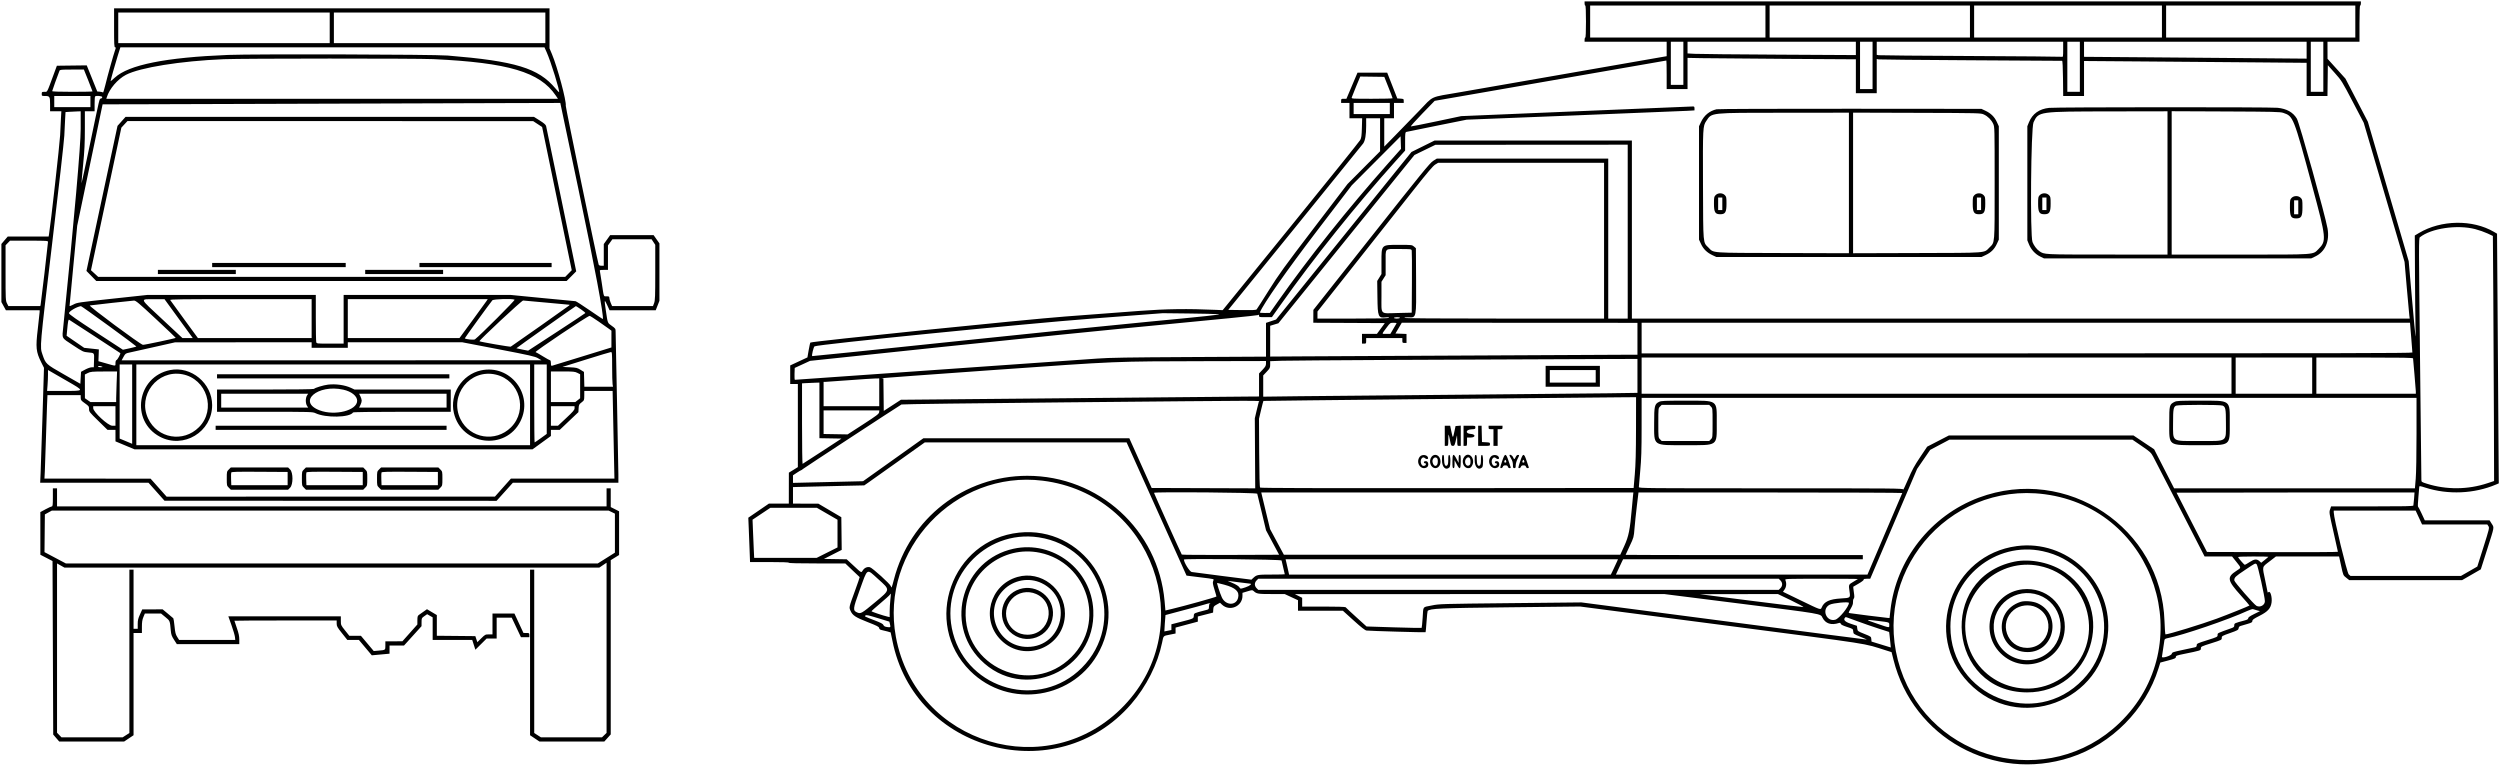 <svg id="svg" xmlns="http://www.w3.org/2000/svg" xmlns:xlink="http://www.w3.org/1999/xlink" width="400" height="122.649" viewBox="0, 0, 400,122.649"><g id="svgg"><path id="path0" d="M253.534 0.556 C 253.534 0.740,253.584 0.890,253.645 0.890 C 253.716 0.890,253.756 1.818,253.756 3.450 C 253.756 5.083,253.716 6.010,253.645 6.010 C 253.584 6.010,253.534 6.160,253.534 6.344 L 253.534 6.678 260.100 6.678 L 266.667 6.678 266.667 7.835 L 266.667 8.992 265.915 9.121 C 265.502 9.193,259.029 10.322,251.530 11.632 C 244.032 12.942,235.993 14.342,233.667 14.744 C 228.594 15.621,229.482 15.218,227.039 17.752 C 225.917 18.915,224.208 20.674,223.240 21.661 L 221.480 23.455 221.480 21.188 L 221.480 18.920 222.259 18.920 L 223.038 18.920 223.038 17.696 L 223.038 16.472 223.817 16.472 L 224.597 16.472 224.597 16.144 C 224.597 15.833,224.570 15.815,224.081 15.782 L 223.565 15.748 222.760 13.689 L 221.954 11.630 219.577 11.630 L 217.199 11.630 216.314 13.717 L 215.428 15.804 215.004 15.804 C 214.607 15.804,214.580 15.825,214.580 16.138 L 214.580 16.472 215.248 16.472 L 215.915 16.472 215.915 17.696 L 215.915 18.920 216.930 18.920 L 217.944 18.920 217.902 20.451 C 217.867 21.707,217.820 22.056,217.639 22.397 C 217.517 22.626,212.515 28.847,206.523 36.220 L 195.628 49.627 194.558 49.579 C 190.016 49.374,186.606 49.421,182.258 49.749 C 179.865 49.930,174.574 50.330,170.499 50.637 C 163.891 51.136,130.006 54.600,129.663 54.812 C 129.621 54.838,129.497 55.383,129.388 56.023 L 129.188 57.186 127.810 57.827 L 126.433 58.468 126.433 59.952 L 126.433 61.436 127.045 61.436 L 127.657 61.436 127.657 68.087 L 127.657 74.739 126.938 75.183 L 126.218 75.626 126.214 78.102 L 126.210 80.579 124.616 80.579 L 123.022 80.579 121.375 81.706 L 119.728 82.834 119.796 84.461 C 119.833 85.356,119.896 86.952,119.935 88.008 L 120.006 89.928 123.108 89.928 C 125.102 89.928,126.210 89.967,126.210 90.039 C 126.210 90.111,127.791 90.150,130.729 90.150 L 135.247 90.150 136.377 91.231 C 136.998 91.826,137.525 92.324,137.547 92.338 C 137.570 92.353,137.234 93.331,136.802 94.513 C 135.812 97.221,135.828 97.148,136.088 97.738 C 136.411 98.468,136.894 98.785,138.843 99.544 C 140.324 100.121,140.629 100.279,140.659 100.480 C 140.682 100.638,140.798 100.747,140.993 100.790 C 141.701 100.950,142.483 101.156,142.507 101.189 C 142.521 101.208,142.645 101.799,142.783 102.501 C 146.287 120.307,169.115 126.366,180.994 112.643 C 183.420 109.840,185.240 106.227,185.931 102.838 C 186.169 101.673,186.083 101.762,187.178 101.543 L 188.091 101.360 188.091 100.887 L 188.091 100.414 188.954 100.183 C 189.428 100.056,190.230 99.842,190.735 99.707 L 191.653 99.463 191.653 99.051 L 191.653 98.639 192.872 98.327 L 194.091 98.015 194.124 97.516 C 194.155 97.051,194.191 96.999,194.678 96.728 L 195.199 96.439 195.513 96.737 C 196.736 97.903,198.794 97.028,198.794 95.342 L 198.794 94.854 199.584 94.616 C 200.358 94.383,200.379 94.383,200.604 94.588 C 201.072 95.013,201.285 95.047,203.435 95.047 L 205.549 95.047 206.614 95.542 L 207.679 96.036 207.679 96.877 L 207.679 97.718 211.271 97.718 L 214.862 97.718 216.583 99.276 C 217.805 100.383,218.401 100.849,218.640 100.885 C 219.096 100.953,228.043 101.210,228.093 101.156 C 228.115 101.132,228.184 100.370,228.247 99.462 C 228.311 98.554,228.389 97.784,228.422 97.751 C 228.815 97.358,230.335 97.290,241.627 97.165 L 252.810 97.041 275.515 99.999 C 300.454 103.249,297.874 102.849,301.826 104.083 L 302.651 104.341 302.958 105.565 C 306.082 118.049,319.011 125.183,331.274 121.189 C 337.877 119.039,343.289 113.569,345.356 106.956 L 345.652 106.010 346.894 105.681 C 347.967 105.397,348.136 105.321,348.136 105.123 C 348.136 104.920,348.280 104.864,349.388 104.639 C 352.144 104.078,352.142 104.078,352.142 103.743 C 352.142 103.453,352.201 103.424,353.812 102.916 C 355.449 102.399,355.481 102.383,355.481 102.072 C 355.481 101.768,355.534 101.737,356.810 101.287 C 358.014 100.862,358.143 100.791,358.174 100.529 C 358.197 100.334,358.298 100.212,358.486 100.154 C 358.639 100.107,359.128 99.964,359.572 99.835 C 360.259 99.636,360.378 99.565,360.379 99.355 C 360.379 99.155,360.596 99.000,361.540 98.521 C 362.842 97.860,363.308 97.348,363.446 96.428 C 363.572 95.593,363.266 94.488,362.976 94.728 C 362.894 94.796,362.827 94.825,362.827 94.793 C 362.827 94.760,362.652 93.902,362.437 92.885 C 361.941 90.530,361.886 90.783,363.102 89.844 L 364.147 89.037 369.202 89.037 L 374.256 89.037 374.565 90.456 C 374.927 92.118,374.892 92.039,375.447 92.478 L 375.879 92.821 384.907 92.821 L 393.936 92.821 395.432 91.959 L 396.929 91.096 397.957 87.869 C 399.143 84.142,399.089 84.458,398.662 83.779 L 398.330 83.250 393.147 83.250 L 387.965 83.250 387.459 82.165 C 387.181 81.568,386.921 81.067,386.880 81.051 C 386.840 81.035,386.867 80.359,386.941 79.548 C 387.014 78.738,387.078 77.992,387.082 77.892 C 387.089 77.731,387.210 77.747,388.063 78.022 C 391.698 79.190,395.885 79.005,399.374 77.520 L 399.805 77.337 399.735 67.244 C 399.697 61.693,399.635 52.704,399.597 47.270 L 399.527 37.389 399.034 37.100 C 395.613 35.095,390.574 35.171,387.034 37.282 L 386.366 37.680 386.397 43.910 C 386.414 47.336,386.451 50.991,386.479 52.031 C 386.507 53.072,386.508 53.873,386.481 53.812 C 386.454 53.751,386.198 51.021,385.912 47.746 L 385.392 41.792 382.124 30.634 L 378.857 19.476 377.065 16.028 L 375.273 12.581 373.839 10.993 L 372.405 9.405 372.402 8.041 L 372.398 6.678 374.958 6.678 L 377.518 6.678 377.518 3.784 C 377.518 1.929,377.558 0.890,377.629 0.890 C 377.691 0.890,377.741 0.740,377.741 0.556 L 377.741 0.223 315.637 0.223 L 253.534 0.223 253.534 0.556 M282.471 3.450 L 282.471 6.010 268.447 6.010 L 254.424 6.010 254.424 3.450 L 254.424 0.890 268.447 0.890 L 282.471 0.890 282.471 3.450 M315.192 3.450 L 315.192 6.010 299.165 6.010 L 283.139 6.010 283.139 3.450 L 283.139 0.890 299.165 0.890 L 315.192 0.890 315.192 3.450 M345.910 3.450 L 345.910 6.010 330.885 6.010 L 315.860 6.010 315.860 3.450 L 315.860 0.890 330.885 0.890 L 345.910 0.890 345.910 3.450 M376.850 3.450 L 376.850 6.010 361.714 6.010 L 346.578 6.010 346.578 3.450 L 346.578 0.890 361.714 0.890 L 376.850 0.890 376.850 3.450 M18.253 4.452 C 18.253 7.106,18.277 7.568,18.415 7.568 C 18.555 7.568,18.555 7.630,18.408 8.041 C 18.151 8.762,17.208 12.136,16.854 13.604 C 16.680 14.322,16.510 14.864,16.476 14.809 C 16.441 14.753,16.222 14.691,15.987 14.672 L 15.561 14.636 14.720 12.547 L 13.878 10.458 11.490 10.488 L 9.101 10.518 8.608 11.853 C 7.456 14.974,7.606 14.691,7.113 14.691 C 6.704 14.691,6.678 14.711,6.678 15.025 C 6.678 15.350,6.693 15.359,7.212 15.359 C 7.960 15.359,8.013 15.449,8.013 16.717 L 8.013 17.807 8.914 17.807 L 9.816 17.807 9.751 18.948 C 9.715 19.576,9.657 20.790,9.620 21.647 C 9.567 22.897,8.089 36.073,7.844 37.479 L 7.781 37.841 4.511 37.841 L 1.241 37.841 0.732 38.437 L 0.223 39.033 0.223 43.682 L 0.223 48.330 0.582 48.984 L 0.942 49.638 3.643 49.638 L 6.344 49.638 6.345 49.889 C 6.345 50.026,6.210 51.263,6.046 52.637 C 5.691 55.595,5.762 56.296,6.585 57.946 L 7.037 58.853 6.802 66.516 C 6.673 70.731,6.536 74.868,6.497 75.710 L 6.427 77.240 15.094 77.241 L 23.762 77.242 25.042 78.679 L 26.322 80.117 52.886 80.125 L 79.451 80.134 80.754 78.687 L 82.057 77.240 90.500 77.240 L 98.943 77.240 98.941 75.932 C 98.940 75.213,98.841 69.891,98.720 64.107 C 98.599 58.322,98.500 53.360,98.499 53.080 C 98.498 52.590,98.474 52.554,97.884 52.134 C 97.192 51.641,97.244 51.775,96.938 49.707 C 96.669 47.887,96.688 47.815,97.167 48.852 L 97.529 49.638 101.223 49.638 L 104.918 49.638 105.213 48.884 L 105.509 48.130 105.509 43.537 L 105.509 38.943 105.042 38.281 L 104.575 37.618 101.101 37.618 L 97.627 37.618 97.116 38.334 L 96.605 39.049 96.605 40.782 L 96.605 42.515 96.223 42.515 C 95.956 42.515,95.823 42.457,95.782 42.321 C 95.528 41.491,90.484 17.135,90.523 16.925 C 90.655 16.202,89.196 10.756,88.301 8.634 L 87.924 7.742 87.924 4.539 L 87.924 1.336 53.088 1.336 L 18.253 1.336 18.253 4.452 M52.755 4.452 L 52.755 6.900 35.838 6.900 L 18.920 6.900 18.920 4.452 L 18.920 2.003 35.838 2.003 L 52.755 2.003 52.755 4.452 M87.257 4.452 L 87.257 6.900 70.339 6.900 L 53.422 6.900 53.422 4.452 L 53.422 2.003 70.339 2.003 L 87.257 2.003 87.257 4.452 M269.338 10.128 L 269.338 13.578 268.336 13.578 L 267.334 13.578 267.334 10.128 L 267.334 6.678 268.336 6.678 L 269.338 6.678 269.338 10.128 M296.939 7.746 L 296.939 8.814 284.613 8.745 C 277.834 8.707,271.774 8.648,271.146 8.612 L 270.006 8.548 270.006 7.613 L 270.006 6.678 283.472 6.678 L 296.939 6.678 296.939 7.746 M299.610 10.462 L 299.610 14.246 298.609 14.246 L 297.607 14.246 297.607 10.462 L 297.607 6.678 298.609 6.678 L 299.610 6.678 299.610 10.462 M330.106 7.910 C 330.106 9.029,330.088 9.136,329.911 9.086 C 329.804 9.056,323.230 9.000,315.303 8.962 C 307.376 8.924,300.753 8.866,300.584 8.834 L 300.278 8.775 300.278 7.726 L 300.278 6.678 315.192 6.678 L 330.106 6.678 330.106 7.910 M332.777 10.684 L 332.777 14.691 331.775 14.691 L 330.774 14.691 330.774 10.684 L 330.774 6.678 331.775 6.678 L 332.777 6.678 332.777 10.684 M369.060 8.030 L 369.060 9.383 360.796 9.311 C 356.251 9.271,348.237 9.205,342.988 9.165 L 333.445 9.092 333.445 7.885 L 333.445 6.678 351.252 6.678 L 369.060 6.678 369.060 8.030 M371.731 10.684 L 371.731 14.691 370.729 14.691 L 369.727 14.691 369.727 10.684 L 369.727 6.678 370.729 6.678 L 371.731 6.678 371.731 10.684 M87.464 8.348 C 88.143 9.866,89.610 14.601,89.451 14.760 C 89.431 14.780,89.175 14.510,88.882 14.160 C 86.156 10.896,82.497 9.778,71.619 8.887 C 69.379 8.703,40.691 8.623,36.519 8.788 C 26.509 9.185,20.583 10.373,18.365 12.426 C 17.997 12.767,17.696 13.016,17.696 12.980 C 17.696 12.828,18.406 10.300,18.817 8.987 L 19.261 7.568 53.188 7.568 L 87.115 7.568 87.464 8.348 M285.726 9.419 L 296.939 9.487 296.939 12.201 L 296.939 14.914 298.609 14.914 L 300.278 14.914 300.278 12.178 L 300.278 9.443 300.584 9.501 C 300.753 9.534,307.401 9.597,315.359 9.643 C 323.317 9.688,329.878 9.728,329.939 9.732 C 330.009 9.736,330.061 10.775,330.080 12.549 L 330.110 15.359 331.777 15.359 L 333.445 15.359 333.445 12.559 L 333.445 9.760 342.988 9.833 C 348.237 9.873,356.251 9.939,360.796 9.978 L 369.060 10.051 369.060 12.705 L 369.060 15.359 370.727 15.359 L 372.394 15.359 372.424 12.896 L 372.454 10.434 373.567 11.679 C 374.652 12.893,374.724 13.009,376.440 16.284 L 378.199 19.644 381.465 30.774 L 384.730 41.903 385.075 45.910 C 385.265 48.114,385.450 50.154,385.486 50.445 L 385.552 50.974 323.327 50.974 L 261.102 50.974 261.102 36.728 L 261.102 22.482 245.320 22.482 L 229.539 22.482 227.686 23.400 L 225.834 24.318 215.001 37.721 L 204.169 51.124 203.364 51.392 L 202.560 51.660 202.560 54.361 L 202.560 57.062 190.234 57.128 C 180.564 57.179,177.416 57.231,175.626 57.368 C 173.521 57.529,127.378 60.768,127.180 60.768 C 127.132 60.768,127.107 60.340,127.124 59.817 L 127.156 58.867 128.381 58.303 L 129.605 57.739 150.574 55.526 C 162.107 54.308,178.184 52.686,186.300 51.921 C 194.417 51.155,201.145 50.478,201.252 50.417 C 201.410 50.325,201.447 50.346,201.447 50.528 C 201.447 50.736,201.518 50.751,202.476 50.746 L 203.506 50.740 204.897 48.774 C 210.216 41.259,217.070 32.704,223.466 25.598 L 224.818 24.096 224.819 22.629 C 224.819 21.326,224.841 21.155,225.014 21.107 C 225.121 21.077,227.337 20.624,229.939 20.101 L 234.669 19.149 251.753 18.474 C 261.149 18.103,269.350 17.768,269.978 17.731 L 271.119 17.663 271.119 17.346 C 271.119 17.090,271.070 17.029,270.868 17.033 C 270.730 17.035,262.329 17.384,252.198 17.809 L 233.779 18.581 229.827 19.419 C 227.654 19.879,225.815 20.244,225.740 20.228 C 225.666 20.213,226.492 19.286,227.577 18.167 L 229.549 16.134 236.561 14.916 C 240.417 14.246,248.747 12.794,255.072 11.690 C 261.396 10.586,266.592 9.683,266.619 9.683 C 266.645 9.683,266.667 10.710,266.667 11.964 L 266.667 14.246 268.336 14.246 L 270.006 14.246 270.006 11.753 L 270.006 9.260 272.259 9.305 C 273.499 9.330,279.559 9.381,285.726 9.419 M69.338 9.460 C 81.309 10.021,86.386 11.529,88.914 15.275 L 89.271 15.804 53.142 15.804 L 17.013 15.804 17.091 15.554 C 17.510 14.202,18.813 12.675,20.145 11.976 C 22.378 10.805,28.913 9.758,35.782 9.471 C 38.851 9.343,66.645 9.334,69.338 9.460 M14.112 12.843 C 14.492 13.785,14.802 14.586,14.802 14.624 C 14.802 14.661,13.350 14.691,11.575 14.691 C 9.699 14.691,8.347 14.649,8.347 14.589 C 8.347 14.506,9.233 12.034,9.517 11.324 C 9.587 11.150,9.790 11.130,11.509 11.130 L 13.422 11.130 14.112 12.843 M222.152 13.968 C 222.517 14.886,222.815 15.675,222.815 15.721 C 222.816 15.767,221.333 15.804,219.520 15.804 C 216.287 15.804,216.224 15.800,216.281 15.583 C 216.313 15.462,216.632 14.661,216.990 13.803 L 217.641 12.245 219.565 12.271 L 221.489 12.298 222.152 13.968 M14.469 16.249 L 14.469 17.140 11.575 17.140 L 8.681 17.140 8.681 16.249 L 8.681 15.359 11.575 15.359 L 14.469 15.359 14.469 16.249 M16.361 15.536 C 16.361 15.634,16.263 15.739,16.145 15.770 C 15.888 15.837,16.025 15.264,14.351 23.281 C 13.652 26.628,13.064 29.350,13.044 29.330 C 13.024 29.311,13.136 27.994,13.293 26.404 C 13.516 24.139,13.578 22.894,13.578 20.660 L 13.578 17.807 14.357 17.807 L 15.136 17.807 15.136 16.657 C 15.136 16.025,15.170 15.474,15.211 15.433 C 15.378 15.266,16.361 15.354,16.361 15.536 M92.521 30.135 C 95.110 42.456,96.676 50.794,96.450 51.052 C 96.439 51.065,95.485 50.427,94.330 49.633 C 93.175 48.840,92.164 48.191,92.084 48.191 C 92.003 48.191,89.636 47.966,86.824 47.691 L 81.710 47.190 68.345 47.190 L 54.981 47.190 54.981 51.085 L 54.981 54.981 52.823 54.981 C 50.680 54.981,50.665 54.979,50.599 54.730 C 50.562 54.592,50.531 52.839,50.530 50.835 L 50.529 47.190 37.034 47.192 L 23.539 47.194 17.944 47.797 C 12.486 48.385,12.334 48.408,11.739 48.730 C 11.404 48.912,11.130 49.009,11.130 48.947 C 11.130 48.884,11.405 45.971,11.741 42.474 L 12.352 36.116 14.384 26.405 L 16.416 16.694 23.539 16.678 C 27.457 16.669,40.278 16.629,52.031 16.589 C 63.784 16.549,77.056 16.507,81.525 16.494 L 89.649 16.472 92.521 30.135 M222.371 17.362 L 222.371 18.253 219.477 18.253 L 216.583 18.253 216.583 17.362 L 216.583 16.472 219.477 16.472 L 222.371 16.472 222.371 17.362 M327.857 17.260 C 326.271 17.428,325.179 18.210,324.628 19.572 L 324.374 20.200 324.374 29.327 L 324.374 38.453 324.628 39.081 C 324.969 39.925,325.633 40.654,326.409 41.034 L 327.045 41.347 348.414 41.347 L 369.783 41.347 370.405 41.055 C 372.020 40.298,372.766 38.622,372.406 36.557 C 372.045 34.487,367.899 19.642,367.495 18.976 C 366.878 17.958,365.884 17.401,364.408 17.246 C 363.211 17.120,329.056 17.133,327.857 17.260 M274.652 17.482 C 273.509 17.754,272.660 18.451,272.154 19.533 L 271.842 20.200 271.842 29.271 L 271.842 38.342 272.164 39.039 C 272.540 39.853,273.118 40.418,273.999 40.831 L 274.624 41.124 295.826 41.124 L 317.028 41.124 317.696 40.812 C 318.563 40.407,319.105 39.868,319.496 39.023 L 319.811 38.342 319.811 29.271 L 319.811 20.200 319.489 19.503 C 319.113 18.689,318.535 18.124,317.654 17.711 L 317.028 17.418 296.049 17.401 C 284.087 17.391,274.890 17.426,274.652 17.482 M12.910 20.622 C 12.910 23.304,11.908 34.690,10.128 52.238 C 9.922 54.264,9.780 53.986,11.661 55.228 C 13.257 56.282,13.321 56.312,14.097 56.384 C 15.129 56.479,15.086 56.421,15.045 57.679 L 15.010 58.765 14.656 58.768 C 14.461 58.769,14.001 58.932,13.634 59.129 L 12.966 59.488 12.910 60.447 L 12.855 61.407 10.218 59.899 C 7.307 58.234,7.318 58.244,6.794 56.720 C 6.364 55.471,6.336 55.797,8.332 39.065 C 9.373 30.342,10.254 22.529,10.290 21.703 C 10.326 20.876,10.384 19.689,10.419 19.065 L 10.483 17.929 11.112 17.889 C 11.458 17.867,12.005 17.840,12.326 17.829 L 12.910 17.807 12.910 20.622 M346.800 29.271 L 346.800 40.735 337.145 40.730 C 326.837 40.724,327.106 40.738,326.288 40.178 C 325.873 39.893,325.423 39.294,325.201 38.731 C 324.798 37.708,324.948 20.450,325.367 19.567 C 326.191 17.831,326.110 17.842,337.757 17.823 L 346.800 17.807 346.800 29.271 M365.308 18.053 C 366.936 18.605,366.947 18.633,369.950 29.752 C 372.219 38.148,372.258 38.548,370.959 39.848 C 370.021 40.785,370.744 40.735,358.355 40.735 L 347.468 40.735 347.468 29.265 L 347.468 17.795 356.121 17.833 C 363.757 17.867,364.837 17.893,365.308 18.053 M295.826 29.274 L 295.826 40.517 285.281 40.487 C 273.420 40.453,274.254 40.514,273.353 39.613 C 272.464 38.724,272.514 39.294,272.479 29.611 C 272.445 20.352,272.454 20.181,273.012 19.348 C 273.917 17.997,273.442 18.046,285.504 18.038 L 295.826 18.030 295.826 29.274 M317.419 18.318 C 318.059 18.614,318.615 19.170,318.911 19.810 C 319.140 20.306,319.143 20.420,319.143 29.271 C 319.143 39.346,319.194 38.719,318.300 39.613 C 317.401 40.512,318.189 40.453,306.706 40.487 L 296.494 40.518 296.494 29.271 L 296.494 18.024 306.706 18.055 C 316.794 18.085,316.923 18.089,317.419 18.318 M19.445 19.418 L 18.801 20.138 16.317 31.744 L 13.833 43.350 14.621 44.157 L 15.409 44.964 53.033 44.964 L 90.657 44.964 91.426 44.189 L 92.195 43.414 89.825 31.936 C 88.521 25.623,87.419 20.325,87.375 20.162 C 87.318 19.950,87.036 19.704,86.364 19.283 L 85.431 18.698 52.760 18.698 L 20.089 18.698 19.445 19.418 M220.812 21.563 L 220.812 24.205 218.209 26.822 L 215.605 29.438 210.209 36.505 C 205.457 42.730,204.597 43.918,203.002 46.466 C 202.006 48.058,201.133 49.424,201.062 49.502 C 200.964 49.609,200.402 49.636,198.728 49.613 L 196.522 49.583 207.193 36.440 C 213.061 29.212,217.972 23.147,218.105 22.962 C 218.429 22.512,218.587 21.581,218.587 20.124 L 218.587 18.920 219.699 18.920 L 220.812 18.920 220.812 21.563 M86.024 19.850 L 86.740 20.320 89.110 31.778 L 91.480 43.237 90.958 43.767 L 90.437 44.296 53.073 44.296 L 15.708 44.296 15.132 43.766 L 14.555 43.236 16.986 31.829 L 19.418 20.423 19.908 19.894 L 20.398 19.366 52.853 19.373 L 85.309 19.381 86.024 19.850 M222.109 26.128 C 215.665 33.380,209.304 41.353,204.396 48.329 L 203.172 50.069 202.356 50.076 C 201.907 50.080,201.556 50.043,201.577 49.993 C 202.151 48.589,205.873 43.280,210.835 36.784 L 216.276 29.661 220.186 25.736 L 224.096 21.812 224.128 22.816 L 224.160 23.819 222.109 26.128 M260.434 37.062 L 260.434 50.974 258.876 50.974 L 257.318 50.974 257.318 38.175 L 257.318 25.376 243.600 25.378 L 229.883 25.381 229.299 25.745 C 228.793 26.059,227.458 27.696,219.426 37.846 L 210.138 49.583 210.133 50.611 L 210.128 51.640 215.851 51.668 L 221.575 51.697 220.943 52.556 L 220.312 53.414 219.115 53.418 L 217.919 53.422 217.919 54.201 L 217.919 54.981 218.253 54.981 C 218.568 54.981,218.587 54.956,218.587 54.535 L 218.587 54.090 221.480 54.090 L 224.374 54.090 224.374 54.480 C 224.374 54.838,224.400 54.869,224.708 54.869 L 225.042 54.869 225.042 54.150 L 225.042 53.431 224.155 53.399 L 223.268 53.367 223.779 52.501 L 224.289 51.635 243.141 51.645 L 261.992 51.655 261.992 54.208 L 261.992 56.761 259.850 56.760 C 257.410 56.760,216.749 56.963,208.598 57.017 L 203.228 57.052 203.228 54.587 L 203.228 52.122 203.885 51.923 L 204.543 51.724 215.429 38.260 L 226.316 24.796 227.988 23.983 L 229.661 23.170 245.047 23.160 L 260.434 23.150 260.434 37.062 M256.650 38.509 L 256.650 50.974 240.679 50.974 C 229.832 50.974,224.708 50.937,224.708 50.860 C 224.708 50.791,224.973 50.756,225.364 50.771 C 226.640 50.822,226.613 50.953,226.575 44.812 L 226.544 39.713 226.232 39.445 C 225.926 39.182,225.877 39.176,223.860 39.176 C 220.964 39.176,221.035 39.106,221.035 41.952 L 221.035 43.848 220.694 44.402 L 220.352 44.957 220.388 47.548 C 220.431 50.732,220.510 50.919,221.755 50.779 C 222.143 50.735,222.271 50.754,222.214 50.846 C 222.156 50.939,220.609 50.974,216.465 50.974 L 210.796 50.974 210.796 50.408 L 210.796 49.843 217.106 41.866 C 220.577 37.479,224.711 32.251,226.293 30.248 C 228.400 27.581,229.295 26.531,229.638 26.326 L 230.106 26.046 243.378 26.044 L 256.650 26.043 256.650 38.509 M274.508 31.214 C 274.254 31.468,274.235 31.566,274.235 32.610 C 274.235 33.960,274.426 34.279,275.237 34.279 C 276.047 34.279,276.238 33.960,276.238 32.610 C 276.238 31.566,276.219 31.468,275.965 31.214 C 275.585 30.834,274.888 30.834,274.508 31.214 M315.910 31.214 C 315.656 31.468,315.637 31.566,315.637 32.610 C 315.637 33.960,315.829 34.279,316.639 34.279 C 317.449 34.279,317.641 33.960,317.641 32.610 C 317.641 31.566,317.621 31.468,317.367 31.214 C 316.988 30.834,316.290 30.834,315.910 31.214 M326.372 31.214 C 326.118 31.468,326.099 31.566,326.099 32.610 C 326.099 33.960,326.291 34.279,327.101 34.279 C 327.911 34.279,328.102 33.960,328.102 32.610 C 328.102 31.566,328.083 31.468,327.829 31.214 C 327.450 30.834,326.752 30.834,326.372 31.214 M366.662 31.659 C 366.404 31.916,366.388 32.004,366.388 33.166 C 366.388 34.640,366.561 34.947,367.390 34.947 C 368.219 34.947,368.392 34.640,368.392 33.166 C 368.392 32.004,368.376 31.916,368.119 31.659 C 367.739 31.279,367.041 31.279,366.662 31.659 M275.570 32.610 L 275.570 33.612 275.237 33.612 L 274.903 33.612 274.903 32.610 L 274.903 31.608 275.237 31.608 L 275.570 31.608 275.570 32.610 M316.973 32.610 L 316.973 33.612 316.639 33.612 L 316.305 33.612 316.305 32.610 L 316.305 31.608 316.639 31.608 L 316.973 31.608 316.973 32.610 M327.435 32.610 L 327.435 33.612 327.101 33.612 L 326.767 33.612 326.767 32.610 L 326.767 31.608 327.101 31.608 L 327.435 31.608 327.435 32.610 M367.724 33.166 L 367.724 34.279 367.390 34.279 L 367.056 34.279 367.056 33.166 L 367.056 32.053 367.390 32.053 L 367.724 32.053 367.724 33.166 M396.041 36.661 C 396.649 36.819,397.532 37.129,398.003 37.350 L 398.860 37.752 398.929 47.451 C 398.967 52.786,399.011 61.608,399.026 67.056 L 399.054 76.962 397.997 77.314 C 394.870 78.355,391.427 78.384,388.300 77.396 C 387.446 77.126,387.423 77.110,387.421 76.762 C 387.420 76.566,387.321 67.791,387.202 57.262 C 386.998 39.184,386.997 38.111,387.177 37.967 C 388.977 36.528,393.153 35.913,396.041 36.661 M104.548 38.729 L 104.841 39.172 104.841 43.594 C 104.841 47.420,104.817 48.081,104.659 48.494 L 104.477 48.971 101.205 48.971 L 97.933 48.971 97.714 48.460 C 97.594 48.180,97.496 47.829,97.496 47.681 C 97.496 47.442,97.447 47.412,97.056 47.412 C 96.550 47.412,96.635 47.652,96.270 45.186 C 96.148 44.360,96.023 43.571,95.991 43.434 C 95.936 43.195,95.966 43.183,96.603 43.183 L 97.273 43.183 97.273 41.226 L 97.273 39.268 97.626 38.777 L 97.979 38.286 101.117 38.286 L 104.255 38.286 104.548 38.729 M7.680 38.703 C 7.682 38.965,6.575 48.402,6.505 48.720 L 6.451 48.971 3.896 48.971 L 1.340 48.971 1.115 48.530 C 0.901 48.109,0.890 47.884,0.890 43.666 L 0.890 39.243 1.246 38.876 L 1.602 38.509 4.641 38.509 C 7.460 38.509,7.680 38.523,7.680 38.703 M225.877 40.095 C 225.911 40.232,225.924 42.524,225.907 45.186 L 225.876 50.028 223.556 50.083 C 220.751 50.151,221.035 50.451,221.035 47.424 L 221.035 45.083 221.369 44.556 L 221.703 44.030 221.703 42.113 C 221.703 39.584,221.460 39.844,223.827 39.844 C 225.798 39.844,225.817 39.847,225.877 40.095 M33.945 42.404 L 33.945 42.738 44.630 42.738 L 55.314 42.738 55.314 42.404 L 55.314 42.070 44.630 42.070 L 33.945 42.070 33.945 42.404 M67.112 42.404 L 67.112 42.738 77.685 42.738 L 88.258 42.738 88.258 42.404 L 88.258 42.070 77.685 42.070 L 67.112 42.070 67.112 42.404 M25.264 43.517 L 25.264 43.851 31.497 43.851 L 37.730 43.851 37.730 43.517 L 37.730 43.183 31.497 43.183 L 25.264 43.183 25.264 43.517 M58.431 43.517 L 58.431 43.851 64.663 43.851 L 70.896 43.851 70.896 43.517 L 70.896 43.183 64.663 43.183 L 58.431 43.183 58.431 43.517 M28.102 50.316 C 29.082 51.661,30.099 53.061,30.363 53.426 L 30.842 54.090 30.015 54.090 L 29.188 54.090 25.939 51.057 C 22.208 47.575,22.321 47.883,24.763 47.875 L 26.322 47.870 28.102 50.316 M49.861 50.974 L 49.861 54.090 40.762 54.088 L 31.664 54.086 29.494 51.120 C 28.300 49.489,27.283 48.088,27.234 48.006 C 27.160 47.883,29.069 47.858,38.503 47.858 L 49.861 47.858 49.861 50.974 M77.835 48.172 C 77.722 48.346,76.704 49.748,75.573 51.289 L 73.516 54.090 64.582 54.090 L 55.648 54.090 55.648 50.974 L 55.648 47.858 66.845 47.858 L 78.041 47.858 77.835 48.172 M82.336 47.952 C 82.455 48.028,76.867 53.617,75.996 54.293 C 75.833 54.419,74.564 54.299,74.365 54.139 C 74.330 54.111,78.433 48.447,78.775 48.052 C 78.958 47.841,82.025 47.755,82.336 47.952 M24.959 51.052 C 26.714 52.686,28.135 54.039,28.117 54.057 C 28.020 54.154,23.059 55.207,22.864 55.172 C 22.403 55.089,14.087 48.919,14.373 48.873 C 14.848 48.796,21.083 48.108,21.429 48.094 C 21.726 48.082,22.166 48.450,24.959 51.052 M87.368 48.414 C 89.233 48.598,90.858 48.748,90.979 48.748 C 91.171 48.748,91.179 48.768,91.037 48.902 C 90.892 49.038,82.063 55.259,81.721 55.465 C 81.614 55.530,76.829 54.702,76.713 54.600 C 76.593 54.493,83.460 48.086,83.697 48.083 C 83.851 48.082,85.503 48.230,87.368 48.414 M17.433 52.164 C 19.842 53.920,21.814 55.389,21.814 55.428 C 21.814 55.467,21.331 55.602,20.741 55.729 L 19.668 55.959 15.371 53.157 C 12.229 51.108,11.065 50.292,11.040 50.121 C 10.998 49.831,12.273 49.073,12.953 48.983 C 13.007 48.976,15.023 50.407,17.433 52.164 M92.946 49.488 C 93.363 49.773,93.680 50.045,93.651 50.092 C 93.622 50.139,91.733 51.392,89.454 52.876 C 87.174 54.361,85.127 55.695,84.904 55.841 L 84.499 56.107 83.576 55.932 C 83.069 55.835,82.638 55.742,82.620 55.723 C 82.588 55.691,92.049 48.988,92.143 48.976 C 92.168 48.973,92.529 49.204,92.946 49.488 M194.992 50.272 C 195.551 50.326,192.994 50.600,183.751 51.479 C 177.170 52.105,162.384 53.609,150.892 54.821 C 139.400 56.032,129.976 57.002,129.950 56.976 C 129.842 56.865,130.173 55.499,130.328 55.417 C 130.941 55.096,163.716 51.814,174.680 50.977 L 186.032 50.110 190.150 50.157 C 192.415 50.182,194.594 50.234,194.992 50.272 M95.783 51.450 C 96.511 51.956,97.269 52.492,97.468 52.639 L 97.830 52.908 97.828 54.250 L 97.826 55.593 93.181 57.029 C 90.627 57.819,88.449 58.489,88.342 58.517 C 88.179 58.559,88.147 58.491,88.147 58.110 C 88.147 57.851,88.094 57.652,88.025 57.652 C 87.958 57.652,87.452 57.373,86.900 57.032 C 86.349 56.691,85.806 56.378,85.693 56.336 C 85.498 56.264,93.996 50.563,94.336 50.538 C 94.404 50.533,95.055 50.943,95.783 51.450 M223.984 50.863 C 223.947 50.924,223.718 50.974,223.477 50.974 C 223.236 50.974,223.038 50.924,223.038 50.863 C 223.038 50.801,223.267 50.751,223.546 50.751 C 223.856 50.751,224.026 50.795,223.984 50.863 M15.192 53.842 C 17.396 55.277,19.221 56.471,19.247 56.497 C 19.336 56.582,18.812 57.546,18.642 57.612 C 18.533 57.653,18.475 57.827,18.475 58.111 C 18.475 58.612,18.630 58.614,16.806 58.094 L 15.748 57.793 15.783 56.851 L 15.817 55.909 14.643 55.781 L 13.469 55.653 12.064 54.688 L 10.659 53.722 10.732 52.932 C 10.875 51.389,10.931 51.087,11.060 51.162 C 11.129 51.202,12.988 52.408,15.192 53.842 M223.451 51.725 C 223.425 51.771,223.191 52.172,222.931 52.615 L 222.457 53.422 221.788 53.422 C 221.027 53.422,221.011 53.554,221.925 52.323 C 222.416 51.662,222.437 51.648,222.961 51.645 C 223.256 51.643,223.476 51.679,223.451 51.725 M385.791 53.951 C 385.896 55.221,385.981 56.323,385.980 56.400 C 385.977 56.511,373.569 56.539,324.318 56.539 L 262.660 56.539 262.660 54.090 L 262.660 51.642 324.130 51.642 L 385.600 51.642 385.791 53.951 M49.861 55.203 L 49.861 55.648 52.755 55.648 L 55.648 55.648 55.648 55.203 L 55.648 54.758 64.788 54.758 L 73.928 54.758 79.722 55.873 C 84.822 56.855,85.583 57.028,86.080 57.317 L 86.644 57.647 53.054 57.649 L 19.463 57.652 19.763 57.100 C 20.040 56.591,20.108 56.539,20.633 56.428 C 20.946 56.362,22.730 55.963,24.597 55.542 L 27.991 54.777 38.926 54.767 L 49.861 54.758 49.861 55.203 M97.942 58.681 C 97.943 59.982,97.975 61.234,98.012 61.464 L 98.081 61.881 95.789 61.881 L 93.497 61.881 93.465 60.694 L 93.434 59.506 92.877 59.163 C 92.372 58.852,92.212 58.815,91.155 58.765 L 89.990 58.709 93.771 57.524 C 95.850 56.872,97.639 56.333,97.746 56.327 C 97.926 56.317,97.941 56.499,97.942 58.681 M357.040 60.100 L 357.040 62.994 309.850 62.994 L 262.660 62.994 262.660 60.100 L 262.660 57.206 309.850 57.206 L 357.040 57.206 357.040 60.100 M369.950 60.100 L 369.950 62.994 363.829 62.994 L 357.707 62.994 357.707 60.100 L 357.707 57.206 363.829 57.206 L 369.950 57.206 369.950 60.100 M386.090 57.346 C 386.091 57.422,386.191 58.561,386.312 59.878 C 386.433 61.194,386.532 62.433,386.533 62.632 L 386.533 62.994 378.575 62.994 L 370.618 62.994 370.618 60.100 L 370.618 57.206 378.353 57.206 C 384.466 57.206,386.088 57.236,386.090 57.346 M261.992 60.143 L 261.992 62.856 257.290 62.927 C 254.704 62.966,243.798 63.071,233.055 63.160 C 222.312 63.249,210.956 63.355,207.819 63.395 L 202.115 63.468 202.115 61.767 L 202.115 60.066 202.671 59.478 C 203.185 58.935,203.228 58.847,203.228 58.338 L 203.228 57.787 205.147 57.719 C 206.805 57.661,234.638 57.511,255.342 57.449 L 261.992 57.429 261.992 60.143 M202.560 58.170 C 202.560 58.505,202.462 58.679,202.003 59.165 L 201.447 59.753 201.447 61.596 L 201.447 63.439 200.473 63.444 C 199.937 63.447,187.045 63.564,171.822 63.706 L 144.145 63.962 142.774 64.854 L 141.402 65.746 141.373 63.153 L 141.343 60.560 141.039 60.525 C 140.871 60.505,148.873 59.915,158.820 59.212 C 179.258 57.768,177.990 57.821,193.016 57.785 L 202.560 57.763 202.560 58.170 M21.146 64.665 L 21.146 71.010 20.729 70.833 C 20.499 70.735,20.049 70.546,19.727 70.414 L 19.143 70.173 19.143 64.246 L 19.143 58.319 20.145 58.319 L 21.146 58.319 21.146 64.665 M84.808 64.775 L 84.808 71.230 53.311 71.230 L 21.814 71.230 21.814 64.775 L 21.814 58.319 53.311 58.319 L 84.808 58.319 84.808 64.775 M87.479 63.871 L 87.479 69.423 86.542 70.104 C 86.027 70.478,85.576 70.785,85.540 70.785 C 85.505 70.785,85.476 67.980,85.476 64.552 L 85.476 58.319 86.477 58.319 L 87.479 58.319 87.479 63.871 M16.305 58.653 C 16.484 58.730,16.445 58.751,16.110 58.757 C 15.881 58.761,15.693 58.715,15.693 58.653 C 15.693 58.520,15.996 58.520,16.305 58.653 M247.301 60.211 L 247.301 61.881 251.642 61.881 L 255.982 61.881 255.982 60.211 L 255.982 58.542 251.642 58.542 L 247.301 58.542 247.301 60.211 M27.212 59.212 C 21.910 60.277,20.826 67.342,25.577 69.874 C 29.354 71.887,33.952 69.107,33.944 64.814 C 33.938 61.323,30.588 58.535,27.212 59.212 M76.952 59.264 C 73.910 59.926,71.912 63.072,72.622 66.084 C 73.844 71.270,80.873 72.155,83.261 67.424 C 85.430 63.127,81.651 58.241,76.952 59.264 M10.740 60.967 C 13.564 62.595,13.579 62.549,10.231 62.549 L 7.535 62.549 7.607 61.630 C 7.646 61.125,7.678 60.372,7.679 59.956 L 7.679 59.200 8.152 59.474 C 8.413 59.625,9.577 60.297,10.740 60.967 M255.314 60.211 L 255.314 61.213 251.642 61.213 L 247.969 61.213 247.969 60.211 L 247.969 59.210 251.642 59.210 L 255.314 59.210 255.314 60.211 M18.660 61.287 C 18.619 62.306,18.587 63.408,18.587 63.735 L 18.587 64.329 16.529 64.329 L 14.472 64.329 14.029 64.023 L 13.587 63.717 13.582 61.819 L 13.578 59.921 14.051 59.684 C 14.483 59.467,14.710 59.446,16.628 59.439 L 18.733 59.432 18.660 61.287 M92.381 59.657 L 92.821 59.882 92.821 61.800 L 92.821 63.717 92.438 64.023 L 92.054 64.329 90.101 64.329 L 88.147 64.329 88.147 61.881 L 88.147 59.432 90.043 59.432 C 91.727 59.432,91.989 59.458,92.381 59.657 M29.172 59.878 C 33.090 60.609,34.638 65.539,31.832 68.351 C 29.320 70.869,25.195 70.162,23.695 66.955 C 21.969 63.268,25.171 59.131,29.172 59.878 M79.345 59.938 C 83.147 60.834,84.518 65.624,81.759 68.373 C 79.302 70.821,75.202 70.168,73.686 67.088 C 71.797 63.252,75.194 58.960,79.345 59.938 M34.725 60.211 L 34.725 60.545 53.311 60.545 L 71.898 60.545 71.898 60.211 L 71.898 59.878 53.311 59.878 L 34.725 59.878 34.725 60.211 M140.679 62.771 L 140.679 64.997 136.227 64.997 L 131.775 64.997 131.775 63.050 L 131.775 61.102 132.137 61.094 C 132.336 61.090,134.026 60.970,135.893 60.829 C 137.760 60.688,139.601 60.566,139.983 60.559 L 140.679 60.545 140.679 62.771 M131.107 65.662 L 131.107 70.111 132.872 70.142 L 134.637 70.173 131.573 72.176 C 129.888 73.278,128.468 74.196,128.417 74.216 C 128.367 74.237,128.325 71.347,128.325 67.794 L 128.325 61.335 129.021 61.296 C 129.403 61.274,130.029 61.246,130.412 61.235 L 131.107 61.213 131.107 65.662 M52.476 61.542 C 51.756 61.627,50.348 62.056,50.245 62.223 C 50.207 62.285,47.050 62.326,42.453 62.326 L 34.725 62.326 34.725 64.107 L 34.725 65.888 42.369 65.888 C 49.729 65.888,50.030 65.896,50.466 66.105 C 52.097 66.891,55.976 66.820,56.485 65.995 C 56.527 65.927,59.432 65.888,64.336 65.888 L 72.120 65.888 72.120 64.107 L 72.120 62.326 64.424 62.326 L 56.727 62.326 56.160 62.062 C 55.166 61.599,53.725 61.396,52.476 61.542 M54.925 62.345 C 56.231 62.633,57.146 63.365,57.146 64.122 C 57.146 65.672,53.609 66.579,51.150 65.659 C 47.523 64.302,50.791 61.432,54.925 62.345 M98.092 66.194 C 98.132 68.198,98.198 71.354,98.237 73.205 L 98.309 76.572 90.028 76.575 L 81.747 76.577 80.467 78.016 L 79.188 79.455 52.922 79.459 L 26.656 79.464 25.376 78.026 L 24.096 76.589 15.603 76.580 L 7.111 76.572 7.174 75.376 C 7.209 74.718,7.287 72.426,7.347 70.284 C 7.407 68.141,7.487 65.675,7.526 64.802 L 7.595 63.216 10.253 63.216 L 12.910 63.216 12.913 63.634 C 12.916 64.016,12.973 64.092,13.581 64.524 C 14.205 64.967,14.246 65.024,14.246 65.444 C 14.246 65.871,14.313 65.956,15.721 67.332 L 17.195 68.773 17.835 68.777 L 18.475 68.781 18.476 69.699 L 18.477 70.618 20.007 71.258 L 21.537 71.898 53.368 71.898 L 85.199 71.898 86.673 70.827 L 88.147 69.756 88.147 69.269 L 88.147 68.781 88.851 68.781 L 89.555 68.781 91.049 67.362 L 92.543 65.943 92.579 65.331 C 92.613 64.770,92.651 64.691,93.047 64.385 C 93.472 64.057,93.479 64.039,93.484 63.300 L 93.489 62.549 95.754 62.549 L 98.018 62.549 98.092 66.194 M49.119 63.285 C 49.006 63.458,48.928 63.793,48.928 64.107 C 48.928 64.420,49.006 64.756,49.119 64.928 L 49.310 65.220 42.351 65.220 L 35.392 65.220 35.392 64.107 L 35.392 62.994 42.351 62.994 L 49.310 62.994 49.119 63.285 M71.452 64.107 L 71.452 65.220 64.453 65.220 L 57.453 65.220 57.664 64.807 C 57.779 64.580,57.874 64.265,57.874 64.107 C 57.874 63.949,57.779 63.634,57.664 63.407 L 57.453 62.994 64.453 62.994 L 71.452 62.994 71.452 64.107 M261.761 68.642 C 261.754 72.393,261.703 74.306,261.566 75.904 L 261.380 78.075 231.558 78.103 C 210.824 78.122,201.701 78.095,201.620 78.014 C 201.542 77.936,201.492 76.071,201.471 72.451 L 201.439 67.006 201.770 65.600 C 201.952 64.827,202.122 64.174,202.146 64.149 C 202.181 64.114,248.574 63.643,259.572 63.566 L 261.770 63.550 261.761 68.642 M386.644 69.360 C 386.644 72.713,386.591 75.690,386.516 76.594 L 386.387 78.130 367.122 78.129 L 347.858 78.129 346.260 75.007 L 344.663 71.886 343.007 70.779 L 341.352 69.672 326.588 69.672 L 311.825 69.672 310.086 70.569 L 308.347 71.466 307.214 73.157 C 306.306 74.511,305.925 75.212,305.298 76.683 C 304.867 77.693,304.514 78.432,304.511 78.325 C 304.508 78.140,303.425 78.130,283.361 78.130 C 263.296 78.130,262.215 78.120,262.215 77.935 C 262.216 77.828,262.315 76.664,262.436 75.348 C 262.613 73.422,262.657 72.048,262.658 68.308 L 262.660 63.662 324.652 63.662 L 386.644 63.662 386.644 69.360 M201.402 64.302 C 201.368 64.409,201.213 65.043,201.055 65.712 L 200.770 66.928 200.802 72.530 L 200.835 78.132 192.551 78.103 L 184.267 78.075 182.478 74.096 L 180.690 70.118 164.218 70.118 L 147.746 70.118 142.919 73.555 L 138.092 76.993 135.239 77.061 C 133.671 77.098,131.148 77.159,129.633 77.195 L 126.878 77.261 126.878 76.654 L 126.878 76.047 127.489 75.642 C 127.824 75.419,128.134 75.237,128.177 75.237 C 128.220 75.237,128.358 75.143,128.485 75.029 C 128.665 74.867,143.577 65.103,144.236 64.717 C 144.325 64.664,155.969 64.513,170.112 64.380 C 204.425 64.058,201.475 64.065,201.402 64.302 M265.442 64.302 C 264.734 64.656,264.664 64.960,264.664 67.668 C 264.664 71.440,264.368 71.229,269.672 71.229 C 274.976 71.229,274.680 71.440,274.680 67.668 C 274.680 63.897,274.976 64.107,269.672 64.107 C 266.239 64.107,265.791 64.128,265.442 64.302 M347.921 64.302 C 347.104 64.718,347.078 64.820,347.078 67.668 C 347.078 71.423,346.815 71.229,351.920 71.229 C 357.025 71.229,356.761 71.423,356.761 67.668 C 356.761 63.913,357.025 64.107,351.920 64.107 C 348.696 64.107,348.261 64.128,347.921 64.302 M273.739 65.048 C 274.012 65.321,274.012 65.324,274.012 67.668 C 274.012 70.012,274.012 70.016,273.739 70.289 L 273.466 70.562 269.672 70.562 L 265.877 70.562 265.604 70.289 C 265.332 70.016,265.331 70.012,265.331 67.668 C 265.331 65.324,265.332 65.321,265.604 65.048 L 265.877 64.775 269.672 64.775 L 273.466 64.775 273.739 65.048 M355.631 64.898 C 356.089 65.107,356.149 65.428,356.149 67.668 C 356.149 70.796,356.491 70.562,351.920 70.562 C 347.349 70.562,347.691 70.796,347.691 67.668 C 347.691 65.464,347.753 65.110,348.176 64.905 C 348.514 64.741,355.273 64.735,355.631 64.898 M18.475 66.555 L 18.475 68.114 17.948 68.114 C 17.292 68.114,14.914 65.912,14.914 65.305 L 14.914 64.997 16.694 64.997 L 18.475 64.997 18.475 66.555 M91.931 65.316 C 91.931 65.580,91.702 65.850,90.607 66.874 L 89.282 68.114 88.715 68.114 L 88.147 68.114 88.147 66.555 L 88.147 64.997 90.039 64.997 L 91.931 64.997 91.931 65.316 M140.658 65.965 C 140.628 66.221,140.262 66.498,138.119 67.884 L 135.615 69.505 133.695 69.472 L 131.775 69.439 131.775 67.552 L 131.775 65.665 136.234 65.665 L 140.694 65.665 140.658 65.965 M34.502 68.447 L 34.502 68.781 52.977 68.781 L 71.452 68.781 71.452 68.447 L 71.452 68.114 52.977 68.114 L 34.502 68.114 34.502 68.447 M231.163 69.727 L 231.163 71.341 231.441 71.341 C 231.717 71.341,231.720 71.333,231.731 70.312 C 231.742 69.233,231.756 69.250,232.051 70.701 C 232.165 71.266,232.212 71.341,232.447 71.341 C 232.726 71.341,232.773 71.235,233.035 70.006 C 233.137 69.529,233.143 69.549,233.154 70.423 C 233.166 71.325,233.171 71.341,233.445 71.341 L 233.723 71.341 233.723 69.721 L 233.723 68.100 233.306 68.135 L 232.888 68.169 232.705 69.039 C 232.467 70.171,232.457 70.172,232.224 69.060 L 232.025 68.114 231.594 68.114 L 231.163 68.114 231.163 69.727 M234.168 69.727 L 234.168 71.341 234.446 71.341 C 234.712 71.341,234.725 71.311,234.725 70.673 L 234.725 70.006 235.281 70.006 C 236.114 70.006,236.139 69.481,235.309 69.427 C 234.408 69.370,234.503 68.740,235.420 68.692 C 236.016 68.661,236.060 68.640,236.060 68.386 C 236.060 68.118,236.044 68.114,235.114 68.114 L 234.168 68.114 234.168 69.727 M236.505 69.727 L 236.505 71.341 237.451 71.341 C 238.381 71.341,238.397 71.336,238.397 71.068 C 238.397 70.815,238.353 70.793,237.757 70.762 L 237.117 70.729 237.086 69.421 L 237.055 68.114 236.780 68.114 L 236.505 68.114 236.505 69.727 M238.175 68.392 C 238.175 68.636,238.223 68.670,238.564 68.670 L 238.954 68.670 238.954 70.006 L 238.954 71.341 239.288 71.341 L 239.622 71.341 239.622 70.006 L 239.622 68.670 240.011 68.670 C 240.352 68.670,240.401 68.636,240.401 68.392 L 240.401 68.114 239.288 68.114 L 238.175 68.114 238.175 68.392 M342.652 71.348 C 344.008 72.274,344.154 72.407,344.500 73.043 C 344.707 73.423,346.645 77.177,348.806 81.386 L 352.735 89.037 354.933 89.037 L 357.131 89.037 357.809 89.886 C 358.630 90.916,358.629 90.812,357.828 91.331 C 356.264 92.344,356.353 92.854,358.513 95.252 C 359.304 96.130,359.934 96.864,359.914 96.883 C 359.814 96.980,356.356 98.370,354.672 98.990 C 352.270 99.875,346.963 101.503,346.480 101.503 C 346.428 101.503,346.357 100.563,346.322 99.416 C 345.864 84.463,330.668 74.355,316.583 79.633 C 308.914 82.507,303.378 89.565,302.468 97.628 L 302.326 98.887 301.998 98.861 C 301.480 98.821,296.243 98.162,295.970 98.103 C 295.727 98.051,295.729 98.041,296.117 97.379 C 296.397 96.900,296.501 96.600,296.478 96.335 C 296.461 96.130,296.513 95.882,296.595 95.783 C 296.716 95.638,296.720 95.443,296.617 94.752 C 296.548 94.284,296.504 93.890,296.520 93.878 C 296.536 93.865,296.930 93.634,297.395 93.366 C 297.888 93.081,298.221 92.819,298.193 92.738 C 298.159 92.639,298.303 92.599,298.690 92.599 L 299.236 92.599 302.988 83.811 L 306.739 75.023 307.783 73.503 L 308.826 71.983 310.367 71.166 L 311.909 70.348 326.544 70.345 L 341.180 70.342 342.652 71.348 M185.052 81.441 L 189.846 92.097 192.002 92.366 C 194.504 92.679,194.248 92.603,194.103 92.983 C 194.010 93.227,194.052 93.491,194.322 94.353 C 194.505 94.940,194.643 95.431,194.629 95.445 C 194.495 95.565,189.470 96.968,187.549 97.421 L 186.466 97.676 186.333 96.167 C 185.329 84.809,175.790 76.113,164.352 76.129 C 154.267 76.143,145.551 82.923,143.029 92.715 C 142.680 94.072,142.629 94.181,142.529 93.781 C 142.444 93.445,139.582 90.854,139.185 90.755 C 138.769 90.650,138.313 90.847,138.063 91.239 C 137.785 91.676,137.889 91.727,136.581 90.515 L 135.472 89.488 133.652 89.457 L 131.831 89.427 133.252 88.704 L 134.673 87.982 134.643 85.367 L 134.613 82.753 132.777 81.670 L 130.940 80.587 128.909 80.583 L 126.878 80.579 126.878 79.256 L 126.878 77.933 129.466 77.866 C 130.889 77.829,133.454 77.768,135.166 77.730 L 138.279 77.661 138.894 77.237 C 139.233 77.003,141.413 75.456,143.738 73.799 L 147.965 70.785 164.111 70.785 L 180.257 70.785 185.052 81.441 M227.164 73.081 C 226.454 73.984,227.314 75.303,228.277 74.787 C 228.672 74.576,228.578 73.790,228.158 73.790 C 227.935 73.790,227.824 73.845,227.824 73.957 C 227.824 74.048,227.899 74.124,227.991 74.124 C 228.237 74.124,228.194 74.431,227.936 74.513 C 227.655 74.602,227.504 74.507,227.372 74.161 C 227.152 73.582,227.609 72.922,227.975 73.289 C 228.183 73.496,228.492 73.507,228.492 73.306 C 228.492 72.775,227.533 72.612,227.164 73.081 M229.056 73.081 C 228.522 73.761,228.906 74.903,229.670 74.903 C 230.339 74.903,230.710 73.972,230.332 73.241 C 230.051 72.698,229.420 72.619,229.056 73.081 M230.718 73.661 C 230.718 74.763,231.347 75.342,231.920 74.769 C 232.131 74.558,232.101 72.788,231.886 72.788 C 231.754 72.788,231.720 72.947,231.720 73.553 C 231.720 74.121,231.673 74.357,231.541 74.467 C 231.249 74.709,231.052 74.314,231.052 73.490 C 231.052 72.940,231.016 72.788,230.885 72.788 C 230.751 72.788,230.718 72.959,230.718 73.661 M232.387 73.845 C 232.387 74.711,232.418 74.903,232.554 74.903 C 232.683 74.903,232.722 74.755,232.727 74.263 L 232.732 73.623 233.062 74.263 C 233.562 75.231,233.723 75.130,233.723 73.845 C 233.723 72.980,233.693 72.788,233.556 72.788 C 233.428 72.788,233.388 72.936,233.384 73.428 L 233.378 74.068 233.048 73.428 C 232.548 72.459,232.387 72.561,232.387 73.845 M234.287 73.081 C 233.753 73.761,234.137 74.903,234.901 74.903 C 235.214 74.903,235.325 74.836,235.505 74.541 C 236.162 73.462,235.043 72.121,234.287 73.081 M235.949 73.661 C 235.949 74.763,236.578 75.342,237.151 74.769 C 237.362 74.558,237.332 72.788,237.117 72.788 C 236.985 72.788,236.950 72.947,236.950 73.553 C 236.950 74.121,236.904 74.357,236.771 74.467 C 236.480 74.709,236.283 74.314,236.283 73.490 C 236.283 72.940,236.247 72.788,236.116 72.788 C 235.982 72.788,235.949 72.959,235.949 73.661 M238.517 73.081 C 237.806 73.984,238.666 75.303,239.629 74.787 C 240.024 74.576,239.930 73.790,239.510 73.790 C 239.288 73.790,239.176 73.845,239.176 73.957 C 239.176 74.048,239.252 74.124,239.343 74.124 C 239.590 74.124,239.546 74.431,239.289 74.513 C 239.008 74.602,238.856 74.507,238.724 74.161 C 238.504 73.582,238.961 72.922,239.328 73.289 C 239.535 73.496,239.844 73.507,239.844 73.306 C 239.844 72.775,238.885 72.612,238.517 73.081 M240.324 73.845 C 240.002 74.821,239.991 74.903,240.180 74.903 C 240.293 74.903,240.417 74.802,240.456 74.680 C 240.506 74.522,240.625 74.457,240.864 74.457 C 241.107 74.457,241.217 74.519,241.259 74.680 C 241.292 74.809,241.411 74.903,241.539 74.903 C 241.669 74.903,241.739 74.845,241.709 74.763 C 241.681 74.687,241.521 74.211,241.354 73.706 C 240.937 72.446,240.777 72.467,240.324 73.845 M241.514 72.871 C 241.515 72.917,241.638 73.155,241.789 73.400 C 241.977 73.705,242.064 74.011,242.067 74.374 C 242.070 74.827,242.102 74.903,242.293 74.903 C 242.479 74.903,242.515 74.828,242.515 74.454 C 242.515 74.196,242.634 73.772,242.794 73.456 C 243.127 72.798,243.128 72.788,242.863 72.788 C 242.735 72.788,242.600 72.918,242.515 73.122 C 242.439 73.306,242.339 73.456,242.293 73.456 C 242.246 73.456,242.146 73.306,242.070 73.122 C 241.948 72.826,241.513 72.630,241.514 72.871 M243.217 73.845 C 242.896 74.821,242.885 74.903,243.074 74.903 C 243.187 74.903,243.311 74.802,243.350 74.680 C 243.400 74.522,243.518 74.457,243.757 74.457 C 244.001 74.457,244.110 74.519,244.153 74.680 C 244.186 74.809,244.304 74.903,244.432 74.903 C 244.563 74.903,244.633 74.845,244.603 74.763 C 244.574 74.687,244.415 74.211,244.248 73.706 C 243.831 72.446,243.671 72.467,243.217 73.845 M230.050 73.845 C 230.050 74.721,229.378 74.795,229.206 73.939 C 229.114 73.476,229.489 73.052,229.830 73.235 C 229.998 73.325,230.050 73.468,230.050 73.845 M235.281 73.845 C 235.281 74.238,235.232 74.365,235.038 74.468 C 234.525 74.743,234.168 73.790,234.616 73.342 C 234.973 72.984,235.281 73.217,235.281 73.845 M240.989 73.790 C 241.032 73.952,240.993 74.012,240.846 74.012 C 240.699 74.012,240.660 73.952,240.702 73.790 C 240.734 73.667,240.799 73.567,240.846 73.567 C 240.893 73.567,240.957 73.667,240.989 73.790 M243.883 73.790 C 243.926 73.952,243.887 74.012,243.740 74.012 C 243.593 74.012,243.554 73.952,243.596 73.790 C 243.628 73.667,243.693 73.567,243.740 73.567 C 243.787 73.567,243.851 73.667,243.883 73.790 M36.608 75.117 C 36.291 75.434,36.283 75.471,36.283 76.572 C 36.283 77.673,36.291 77.711,36.608 78.027 L 36.933 78.353 41.514 78.353 L 46.094 78.353 46.419 78.027 C 46.919 77.527,46.919 75.617,46.419 75.117 L 46.094 74.791 41.514 74.791 L 36.933 74.791 36.608 75.117 M48.628 75.117 C 48.311 75.434,48.303 75.471,48.303 76.572 C 48.303 77.673,48.311 77.711,48.628 78.027 L 48.953 78.353 53.534 78.353 L 58.114 78.353 58.439 78.027 C 58.756 77.711,58.765 77.673,58.765 76.572 C 58.765 75.471,58.756 75.434,58.439 75.117 L 58.114 74.791 53.534 74.791 L 48.953 74.791 48.628 75.117 M60.648 75.117 C 60.331 75.434,60.323 75.471,60.323 76.572 C 60.323 77.673,60.331 77.711,60.648 78.027 L 60.973 78.353 65.554 78.353 L 70.134 78.353 70.459 78.027 C 70.776 77.711,70.785 77.673,70.785 76.572 C 70.785 75.471,70.776 75.434,70.459 75.117 L 70.134 74.791 65.554 74.791 L 60.973 74.791 60.648 75.117 M46.021 76.572 L 46.021 77.629 41.514 77.629 L 37.006 77.629 36.973 76.693 C 36.956 76.177,36.967 75.689,36.998 75.606 C 37.045 75.484,37.866 75.462,41.538 75.486 L 46.021 75.515 46.021 76.572 M58.041 76.572 L 58.041 77.629 53.534 77.629 L 49.026 77.629 48.994 76.693 C 48.976 76.177,48.987 75.689,49.018 75.606 C 49.065 75.484,49.886 75.462,53.558 75.486 L 58.041 75.515 58.041 76.572 M70.061 76.572 L 70.061 77.629 65.554 77.629 L 61.046 77.629 61.014 76.693 C 60.996 76.177,61.007 75.689,61.038 75.606 C 61.085 75.484,61.906 75.462,65.579 75.486 L 70.061 75.515 70.061 76.572 M166.837 76.912 C 184.354 79.085,191.991 100.141,179.879 112.870 C 167.821 125.540,146.517 119.141,143.340 101.895 C 140.777 87.978,152.821 75.173,166.837 76.912 M8.459 79.577 C 8.459 80.754,8.429 81.024,8.300 81.024 C 8.213 81.024,7.762 81.229,7.298 81.479 L 6.455 81.934 6.457 85.346 L 6.458 88.759 7.431 89.263 L 8.403 89.766 8.459 103.648 L 8.514 117.530 8.993 118.086 L 9.473 118.642 14.671 118.642 L 19.869 118.642 20.619 118.139 L 21.369 117.636 21.369 109.458 L 21.369 101.280 22.037 101.280 L 22.705 101.280 22.705 100.293 C 22.705 99.538,22.760 99.172,22.942 98.735 L 23.179 98.164 24.473 98.164 L 25.766 98.164 26.452 98.726 C 27.198 99.336,27.184 99.300,27.327 100.890 C 27.386 101.546,27.468 101.779,27.846 102.365 L 28.295 103.061 33.291 103.061 L 38.286 103.061 38.286 102.333 C 38.286 101.788,38.188 101.323,37.896 100.485 C 37.682 99.870,37.507 99.346,37.507 99.321 C 37.507 99.297,41.188 99.277,45.687 99.277 L 53.868 99.277 53.868 99.761 C 53.868 100.198,53.952 100.353,54.721 101.320 L 55.574 102.393 56.500 102.393 L 57.425 102.393 58.457 103.622 L 59.488 104.851 60.100 104.794 C 60.437 104.763,61.075 104.704,61.519 104.664 L 62.326 104.590 62.326 103.937 L 62.326 103.283 63.485 103.283 L 64.644 103.283 66.045 101.736 L 67.446 100.188 67.450 99.538 C 67.454 98.906,67.467 98.878,67.899 98.580 L 68.343 98.272 68.784 98.524 L 69.225 98.776 69.226 100.584 L 69.226 102.393 72.392 102.393 L 75.558 102.393 75.809 103.175 L 76.061 103.956 76.959 103.063 L 77.857 102.170 78.661 102.170 L 79.466 102.170 79.466 100.501 L 79.466 98.831 80.672 98.831 L 81.878 98.831 82.614 100.390 L 83.350 101.948 84.023 101.948 L 84.697 101.948 84.697 101.614 C 84.697 101.296,84.674 101.280,84.224 101.277 L 83.751 101.273 83.029 99.719 L 82.308 98.164 80.553 98.164 L 78.798 98.164 78.798 99.833 L 78.798 101.503 78.217 101.503 C 77.660 101.503,77.609 101.529,77.006 102.126 L 76.376 102.750 76.214 102.265 L 76.053 101.781 72.974 101.751 L 69.894 101.722 69.894 100.067 L 69.894 98.412 69.105 97.942 L 68.315 97.473 67.797 97.840 C 67.512 98.042,67.168 98.284,67.032 98.380 C 66.823 98.526,66.784 98.659,66.781 99.236 L 66.778 99.918 65.582 101.261 L 64.385 102.605 63.022 102.610 L 61.658 102.615 61.658 103.281 C 61.658 104.035,61.709 104.000,60.478 104.107 L 59.799 104.167 58.772 102.946 L 57.745 101.725 56.818 101.725 L 55.891 101.725 55.213 100.876 C 54.543 100.037,54.535 100.019,54.535 99.318 L 54.535 98.609 45.534 98.609 L 36.532 98.609 37.038 100.028 C 37.317 100.808,37.566 101.660,37.593 101.920 L 37.641 102.393 33.150 102.393 L 28.659 102.392 28.352 101.907 C 28.098 101.505,28.026 101.216,27.926 100.210 C 27.860 99.544,27.772 98.966,27.731 98.925 C 27.691 98.885,27.290 98.547,26.840 98.174 L 26.023 97.496 24.392 97.500 L 22.760 97.503 22.397 98.307 C 22.100 98.962,22.033 99.248,22.035 99.861 L 22.037 100.612 21.703 100.612 L 21.369 100.612 21.369 95.882 L 21.369 91.152 21.035 91.152 L 20.701 91.152 20.701 104.218 L 20.701 117.283 20.163 117.629 L 19.624 117.974 14.731 117.974 L 9.838 117.974 9.482 117.607 L 9.126 117.240 9.126 103.694 L 9.126 90.148 9.720 90.483 L 10.313 90.818 53.099 90.818 L 95.885 90.818 96.468 90.426 L 97.051 90.033 97.051 103.648 L 97.051 117.263 96.684 117.619 L 96.317 117.974 91.435 117.974 L 86.553 117.974 86.014 117.629 L 85.476 117.283 85.476 104.218 L 85.476 91.152 85.142 91.152 L 84.808 91.152 84.808 104.394 L 84.808 117.636 85.558 118.139 L 86.308 118.642 91.502 118.642 L 96.696 118.642 97.207 118.074 L 97.718 117.505 97.718 103.565 L 97.718 89.625 98.386 89.213 L 99.054 88.801 99.054 85.304 L 99.054 81.806 98.386 81.469 L 97.718 81.132 97.718 79.631 L 97.718 78.130 97.385 78.130 L 97.051 78.130 97.051 79.577 L 97.051 81.024 53.088 81.024 L 9.126 81.024 9.126 79.577 L 9.126 78.130 8.792 78.130 L 8.459 78.130 8.459 79.577 M201.156 78.993 C 201.188 79.100,201.518 80.461,201.889 82.018 L 202.565 84.849 203.610 86.804 L 204.656 88.759 196.909 88.788 C 192.648 88.803,189.128 88.778,189.086 88.732 C 189.005 88.640,184.641 78.943,184.641 78.853 C 184.641 78.666,201.100 78.805,201.156 78.993 M261.277 79.382 C 261.242 79.704,261.162 80.568,261.099 81.302 C 260.799 84.773,260.592 85.807,259.889 87.342 L 259.241 88.759 232.331 88.759 L 205.422 88.759 204.316 86.705 L 203.211 84.651 202.602 82.142 C 202.267 80.762,201.950 79.445,201.899 79.215 L 201.804 78.798 231.572 78.798 L 261.340 78.798 261.277 79.382 M304.364 78.881 C 304.339 78.927,303.076 81.882,301.557 85.448 L 298.796 91.931 278.672 91.931 L 258.548 91.931 258.919 91.124 C 259.123 90.680,259.382 90.129,259.493 89.900 L 259.696 89.482 278.874 89.482 L 298.052 89.482 298.052 89.149 L 298.052 88.815 279.076 88.815 C 268.639 88.815,260.100 88.797,260.100 88.775 C 260.100 88.753,260.394 88.115,260.754 87.356 C 261.403 85.984,261.408 85.969,261.523 84.522 C 261.587 83.722,261.756 82.107,261.899 80.933 L 262.158 78.798 283.284 78.798 C 294.903 78.798,304.389 78.836,304.364 78.881 M386.252 79.772 C 386.213 80.307,386.162 80.808,386.138 80.885 C 386.104 80.994,384.686 81.024,379.535 81.024 L 372.976 81.024 372.811 81.506 C 372.651 81.976,372.666 82.071,373.355 85.096 C 373.744 86.805,374.063 88.240,374.065 88.287 C 374.067 88.333,369.354 88.358,363.593 88.342 L 353.119 88.314 350.683 83.585 C 349.343 80.984,348.247 78.843,348.247 78.827 C 348.247 78.811,356.814 78.798,367.285 78.798 L 386.322 78.798 386.252 79.772 M327.148 79.077 C 344.869 81.400,352.019 103.307,339.099 115.693 C 327.806 126.520,308.980 121.854,304.071 107.012 C 299.120 92.041,311.522 77.029,327.148 79.077 M132.350 82.203 L 134.001 83.159 134.001 85.374 L 134.001 87.589 132.333 88.424 L 130.665 89.260 125.666 89.260 L 120.668 89.260 120.604 87.896 C 120.568 87.147,120.510 85.772,120.473 84.842 L 120.407 83.152 121.833 82.199 L 123.260 81.247 126.979 81.247 L 130.698 81.247 132.350 82.203 M97.882 81.936 L 98.386 82.181 98.386 85.303 L 98.386 88.425 97.016 89.288 L 95.645 90.150 53.090 90.150 L 10.535 90.150 8.827 89.245 L 7.119 88.340 7.149 85.322 L 7.179 82.305 7.735 82.001 L 8.292 81.697 52.835 81.694 L 97.379 81.692 97.882 81.936 M387.018 82.805 L 387.534 83.918 392.753 83.918 L 397.971 83.918 398.150 84.190 C 398.320 84.450,398.285 84.599,397.348 87.556 L 396.368 90.649 395.057 91.401 L 393.746 92.154 384.915 92.154 L 376.084 92.154 375.799 91.903 C 375.521 91.659,373.400 82.887,373.400 81.981 L 373.400 81.692 379.951 81.692 L 386.501 81.692 387.018 82.805 M163.050 85.219 C 152.226 86.377,147.518 99.665,155.213 107.333 C 161.447 113.545,172.015 111.878,175.956 104.062 C 180.580 94.893,173.209 84.132,163.050 85.219 M166.200 85.975 C 176.197 87.482,180.226 99.711,173.080 106.858 C 166.384 113.554,154.885 110.454,152.476 101.304 C 150.229 92.769,157.487 84.662,166.200 85.975 M322.705 87.373 C 312.178 88.757,307.636 101.550,314.951 109.207 C 322.832 117.456,336.722 112.289,337.307 100.890 C 337.718 92.876,330.644 86.328,322.705 87.373 M162.159 87.799 C 154.024 89.575,151.026 99.652,156.873 105.566 C 163.699 112.471,175.380 107.340,174.928 97.635 C 174.625 91.135,168.498 86.415,162.159 87.799 M326.838 88.190 C 336.283 90.229,339.905 101.746,333.292 108.710 C 325.626 116.783,312.069 111.398,312.065 100.278 C 312.062 92.465,319.281 86.558,326.838 88.190 M166.365 88.435 C 174.064 90.018,176.966 99.593,171.426 105.134 C 165.008 111.552,154.028 106.682,154.512 97.633 C 154.836 91.584,160.460 87.220,166.365 88.435 M362.938 89.083 C 362.938 89.109,362.680 89.335,362.364 89.587 L 361.790 90.044 361.552 89.821 C 361.102 89.398,360.728 89.421,359.957 89.920 C 359.573 90.169,359.217 90.373,359.168 90.373 C 359.082 90.373,358.288 89.473,358.111 89.176 C 358.046 89.067,358.549 89.037,360.483 89.037 C 361.833 89.037,362.938 89.058,362.938 89.083 M205.050 89.677 C 205.122 89.924,205.565 91.821,205.565 91.884 C 205.565 91.910,204.610 91.931,203.443 91.931 C 201.218 91.931,201.074 91.957,200.531 92.464 L 200.227 92.748 195.634 92.166 C 193.107 91.846,190.873 91.555,190.667 91.520 C 190.343 91.465,189.427 89.992,189.427 89.527 C 189.427 89.347,204.998 89.497,205.050 89.677 M258.723 89.844 C 258.637 90.043,258.381 90.594,258.153 91.068 L 257.738 91.931 231.995 91.931 L 206.251 91.931 206.137 91.402 C 206.074 91.112,205.949 90.561,205.859 90.178 L 205.696 89.482 232.287 89.482 L 258.879 89.482 258.723 89.844 M322.307 89.865 C 309.901 92.450,311.660 110.734,324.318 110.782 C 334.579 110.822,338.839 97.625,330.495 91.643 C 328.284 90.058,324.905 89.324,322.307 89.865 M361.070 90.289 C 361.250 90.429,362.383 95.529,362.382 96.193 C 362.381 96.819,361.614 97.243,361.038 96.935 C 360.624 96.713,357.485 93.113,357.485 92.860 C 357.485 92.389,357.641 92.237,359.197 91.198 C 360.926 90.044,360.821 90.095,361.070 90.289 M326.228 90.533 C 334.562 92.162,337.135 102.978,330.409 108.106 C 324.040 112.962,314.908 108.769,314.451 100.779 C 314.086 94.408,319.951 89.305,326.228 90.533 M140.465 92.617 C 142.490 94.438,142.509 94.283,140.000 96.376 C 137.890 98.136,137.722 98.233,137.183 98.008 C 136.427 97.692,136.448 97.472,137.516 94.510 C 138.864 90.771,138.600 90.940,140.465 92.617 M162.793 92.314 C 158.335 93.594,156.879 99.140,160.144 102.404 C 163.943 106.203,170.392 103.534,170.392 98.164 C 170.392 94.202,166.541 91.238,162.793 92.314 M284.869 92.872 C 285.041 93.044,285.142 93.272,285.142 93.489 C 285.142 93.706,285.041 93.934,284.869 94.106 L 284.596 94.380 242.960 94.380 L 201.325 94.380 201.052 94.106 C 200.880 93.934,200.779 93.706,200.779 93.489 C 200.779 93.272,200.880 93.044,201.052 92.872 L 201.325 92.599 242.960 92.599 L 284.596 92.599 284.869 92.872 M297.264 92.643 C 297.238 92.667,296.905 92.870,296.522 93.094 C 295.752 93.543,295.762 93.515,295.935 94.708 C 296.072 95.657,296.058 95.668,294.562 95.753 C 292.722 95.858,291.860 96.258,291.477 97.184 C 291.297 97.617,291.374 97.643,288.062 96.038 L 285.277 94.688 285.552 94.283 C 285.830 93.875,285.868 93.285,285.650 92.794 C 285.568 92.609,285.884 92.599,291.437 92.599 C 294.667 92.599,297.289 92.619,297.264 92.643 M166.645 93.293 C 171.806 95.752,170.090 103.506,164.385 103.506 C 159.637 103.506,157.237 97.726,160.592 94.371 C 162.183 92.780,164.648 92.341,166.645 93.293 M198.148 93.156 C 199.057 93.278,199.871 93.378,199.956 93.378 C 200.413 93.378,200.028 93.720,199.295 93.966 C 198.509 94.231,198.473 94.233,198.350 94.035 C 198.178 93.759,197.795 93.519,197.024 93.202 C 196.672 93.057,196.408 92.937,196.439 92.936 C 196.469 92.935,197.238 93.034,198.148 93.156 M195.857 93.544 C 197.713 94.041,198.360 94.660,198.089 95.678 C 197.749 96.954,196.089 96.887,195.491 95.573 C 195.164 94.854,194.656 93.266,194.753 93.267 C 194.792 93.267,195.289 93.392,195.857 93.544 M163.139 94.260 C 160.223 95.193,159.344 98.887,161.527 101.036 C 164.015 103.485,168.139 101.965,168.464 98.480 C 168.731 95.622,165.899 93.378,163.139 94.260 M323.651 94.285 C 318.683 94.796,316.530 100.956,320.078 104.504 C 323.887 108.313,330.361 105.655,330.370 100.278 C 330.376 96.624,327.329 93.907,323.651 94.285 M165.783 95.038 C 169.127 96.513,168.045 101.555,164.385 101.555 C 161.387 101.555,159.866 98.071,161.888 95.833 C 162.853 94.765,164.432 94.442,165.783 95.038 M326.206 95.211 C 329.840 96.504,330.891 101.248,328.156 104.020 C 324.897 107.323,319.295 105.231,319.003 100.603 C 318.760 96.747,322.549 93.910,326.206 95.211 M142.458 95.944 C 142.399 96.461,142.350 97.301,142.349 97.811 L 142.348 98.738 142.042 98.670 C 141.331 98.511,139.439 97.876,139.443 97.796 C 139.446 97.749,140.077 97.183,140.846 96.539 C 141.614 95.895,142.303 95.273,142.375 95.157 C 142.569 94.846,142.576 94.914,142.458 95.944 M278.600 96.601 C 291.741 98.256,291.262 98.174,291.594 98.826 C 292.082 99.782,292.990 100.077,294.227 99.680 C 294.400 99.624,294.477 99.657,294.515 99.802 C 294.551 99.937,294.870 100.098,295.524 100.311 C 296.480 100.621,296.481 100.622,296.516 101.028 C 296.550 101.431,296.559 101.438,297.639 101.872 C 298.238 102.113,298.714 102.321,298.697 102.335 C 298.679 102.349,288.397 101.016,275.849 99.373 L 253.033 96.386 241.688 96.503 C 230.514 96.619,230.323 96.624,229.079 96.877 C 227.551 97.188,227.753 96.920,227.626 98.808 C 227.567 99.682,227.493 100.424,227.461 100.456 C 227.429 100.488,225.432 100.452,223.025 100.375 L 218.647 100.235 217.006 98.748 C 216.103 97.930,215.335 97.213,215.299 97.156 C 215.261 97.094,213.826 97.051,211.791 97.051 L 208.347 97.051 208.347 96.350 L 208.347 95.650 207.763 95.355 L 207.179 95.061 236.728 95.055 L 266.277 95.048 278.600 96.601 M286.607 96.077 C 287.786 96.643,288.653 97.118,288.532 97.133 C 288.412 97.148,284.633 96.689,280.134 96.115 L 271.953 95.070 278.208 95.059 L 284.463 95.047 286.607 96.077 M323.261 96.309 C 318.702 97.829,319.602 104.284,324.380 104.332 C 328.701 104.374,329.978 98.337,326.029 96.529 C 325.285 96.188,323.943 96.082,323.261 96.309 M295.826 96.466 C 295.826 97.066,294.273 98.981,293.647 99.154 C 292.197 99.554,291.400 97.450,292.740 96.757 C 293.283 96.476,295.827 96.236,295.826 96.466 M193.573 96.568 C 193.495 96.599,193.434 96.814,193.434 97.056 C 193.434 97.470,193.415 97.492,192.960 97.610 C 190.960 98.128,191.044 98.089,191.006 98.532 C 190.967 98.992,191.059 98.951,188.676 99.565 L 187.423 99.888 187.423 100.346 L 187.423 100.805 186.860 100.917 L 186.296 101.028 186.373 99.735 C 186.416 99.024,186.463 98.427,186.479 98.408 C 186.495 98.390,187.753 98.053,189.275 97.660 C 190.797 97.267,192.343 96.849,192.710 96.730 C 193.306 96.538,193.946 96.417,193.573 96.568 M325.791 97.158 C 329.090 98.720,327.969 103.668,324.318 103.660 C 321.101 103.654,319.708 99.600,322.226 97.574 C 323.177 96.809,324.683 96.633,325.791 97.158 M361.127 97.655 L 361.597 97.783 360.654 98.251 C 359.993 98.578,359.711 98.778,359.711 98.919 C 359.711 99.064,359.565 99.158,359.182 99.259 C 357.529 99.699,357.485 99.719,357.485 100.041 C 357.485 100.291,357.411 100.371,357.067 100.493 C 354.728 101.325,354.814 101.283,354.814 101.605 C 354.814 101.899,354.760 101.926,353.144 102.434 C 351.593 102.922,351.475 102.978,351.475 103.230 C 351.475 103.419,351.399 103.520,351.224 103.562 C 351.087 103.596,350.198 103.787,349.249 103.987 C 347.704 104.313,347.520 104.376,347.489 104.590 C 347.444 104.901,345.911 105.388,345.909 105.092 C 345.909 104.995,346.239 102.788,346.307 102.433 C 346.340 102.261,346.465 102.174,346.758 102.119 C 349.153 101.670,356.640 99.115,359.599 97.738 C 359.997 97.553,360.398 97.430,360.490 97.464 C 360.582 97.499,360.868 97.585,361.127 97.655 M140.735 98.983 L 142.293 99.461 142.396 99.869 C 142.524 100.379,142.487 100.414,141.909 100.322 C 141.570 100.268,141.415 100.180,141.348 100.004 C 141.279 99.822,140.935 99.638,139.993 99.280 C 138.349 98.653,138.270 98.612,138.466 98.486 C 138.660 98.361,138.828 98.398,140.735 98.983 M297.124 99.375 C 298.094 99.735,299.647 100.274,300.575 100.572 L 302.263 101.113 302.326 101.614 C 302.360 101.889,302.419 102.448,302.458 102.857 L 302.528 103.598 300.986 103.126 L 299.444 102.653 299.410 102.255 C 299.376 101.862,299.360 101.850,298.297 101.423 C 297.222 100.991,297.217 100.987,297.162 100.559 L 297.106 100.129 296.132 99.805 C 295.165 99.483,294.873 99.154,295.233 98.794 C 295.331 98.696,295.140 98.638,297.124 99.375 M300.385 99.336 C 302.373 99.580,302.282 99.548,302.282 100.002 C 302.282 100.484,302.438 100.501,300.331 99.786 C 298.365 99.119,298.368 99.089,300.385 99.336 " stroke="none" fill="#000000" fill-rule="evenodd"></path></g></svg>
